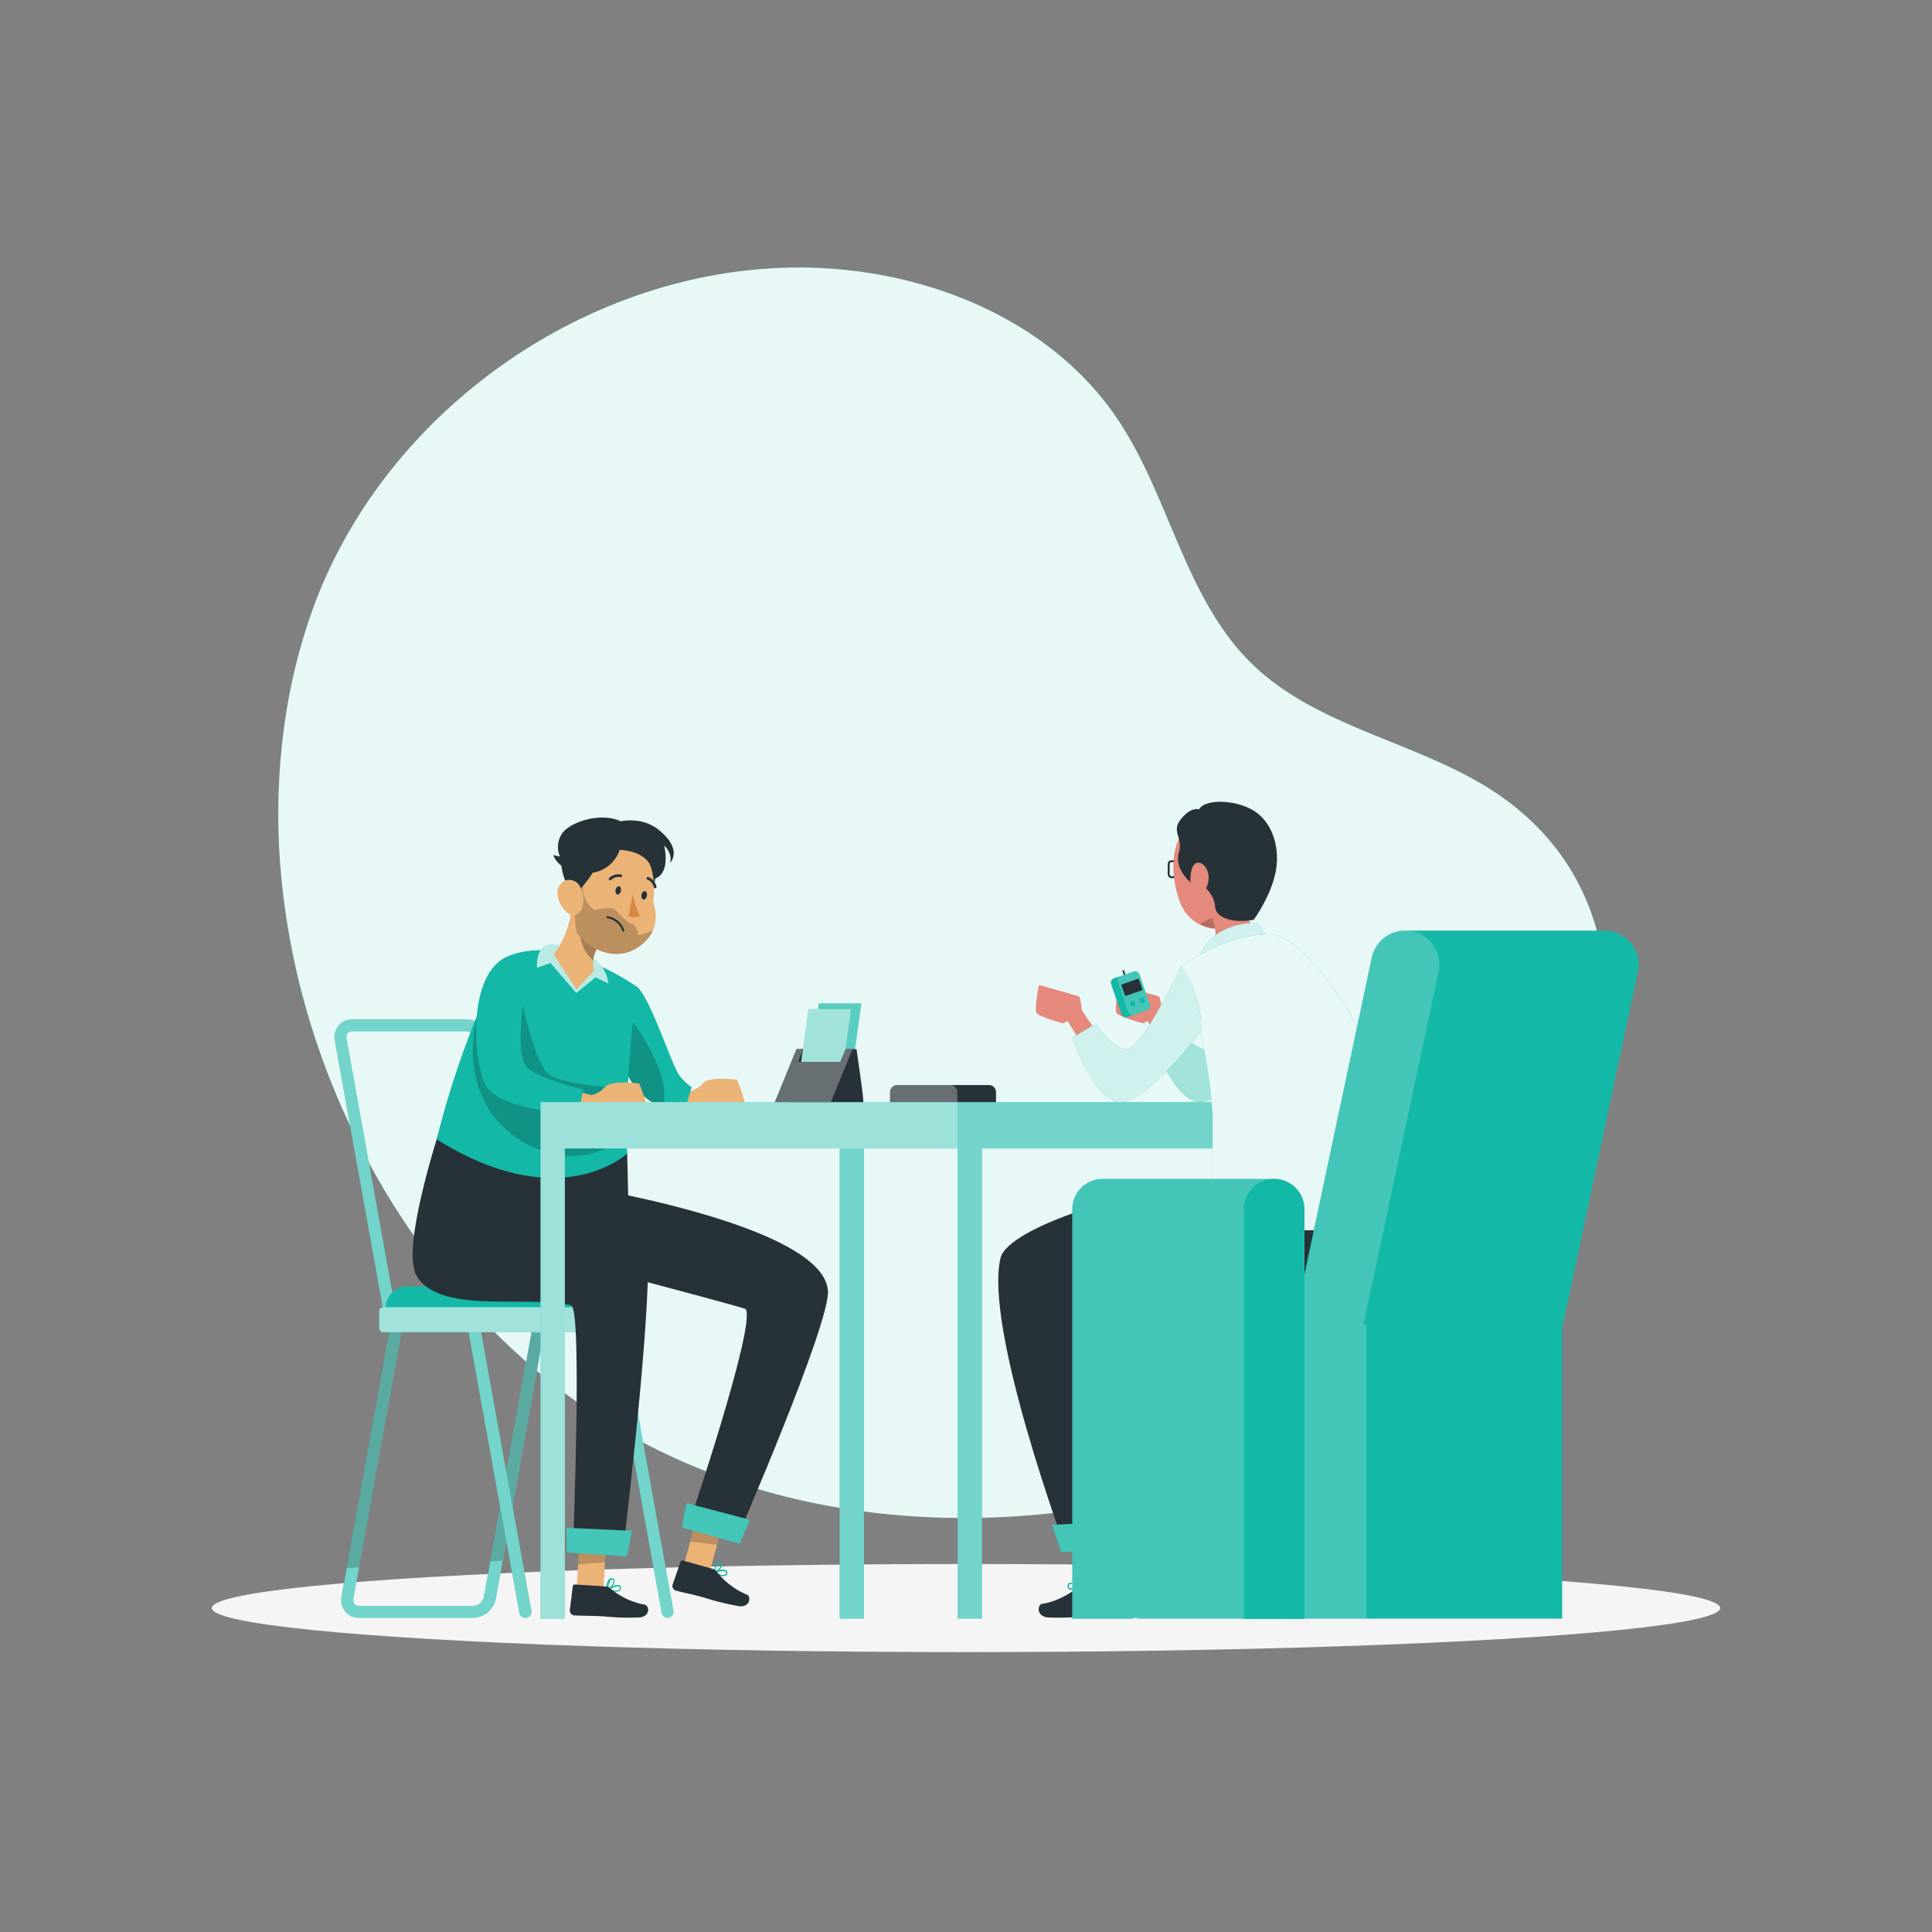 <svg xmlns="http://www.w3.org/2000/svg" viewBox="0 0 500 500"><rect x="0" y="0" width="500" height="500" fill="#808080" stroke="none"/><g id="freepik--background-simple--inject-31"><path d="M73.92,185.43a148.56,148.56,0,0,1,6.74-27C98.88,107,151.32,69.64,205.92,69.24c32-.23,65.48,12.71,83.32,39.26,13.48,20.06,17.4,46.34,34.69,63.23,18.34,17.92,47.06,20.65,67.29,36.4,46.76,36.42,18.74,109-17.54,142-23.72,21.6-54.87,33.69-86.45,39.33-51.88,9.27-107.33.15-148.57-34.9C102,323.44,78.22,277.21,73.06,229.5A169.78,169.78,0,0,1,73.92,185.43Z" style="fill:#14B8A6"></path><path d="M73.92,185.43a148.56,148.56,0,0,1,6.74-27C98.88,107,151.32,69.64,205.92,69.24c32-.23,65.48,12.71,83.32,39.26,13.48,20.06,17.4,46.34,34.69,63.23,18.34,17.92,47.06,20.65,67.29,36.4,46.76,36.42,18.74,109-17.54,142-23.72,21.6-54.87,33.69-86.45,39.33-51.88,9.27-107.33.15-148.57-34.9C102,323.44,78.22,277.21,73.06,229.5A169.78,169.78,0,0,1,73.92,185.43Z" style="fill:#fff;opacity:0.9"></path></g><g id="freepik--Shadow--inject-31"><ellipse id="freepik--path--inject-31" cx="250" cy="416.16" rx="195.18" ry="11.4" style="fill:#f5f5f5"></ellipse></g><g id="freepik--character-1--inject-31"><path d="M122.44,418.7H92.93a4.53,4.53,0,0,1-3.55-1.6,4.71,4.71,0,0,1-1-3.89L101.6,340h40l-13.28,73.77A6.11,6.11,0,0,1,122.44,418.7Zm-18.26-75.61L91.46,413.76a1.64,1.64,0,0,0,.29,1.35,1.46,1.46,0,0,0,1.18.5h29.51a3,3,0,0,0,2.78-2.4l12.63-70.12Z" style="fill:#14B8A6"></path><g style="opacity:0.4"><path d="M101.6,340,89.75,405.8l-1.33,7.42a4.7,4.7,0,0,0,1,3.88,4.55,4.55,0,0,0,3.55,1.61h29.51a6.12,6.12,0,0,0,5.83-4.95l1.78-9.87,11.5-63.9Zm25.28,64.06-1.65,9.17a3,3,0,0,1-2.79,2.39H92.93a1.48,1.48,0,0,1-1.18-.5,1.61,1.61,0,0,1-.28-1.35l1.45-8.11,11.26-62.56h33.66Z" style="fill:#fff"></path></g><path d="M141.55,340l-11.5,63.9-3.17.16,11-61H104.18L92.92,405.65l-3.17.15L101.6,340Z" style="opacity:0.2"></path><path d="M139.76,342.5H99.81L86.63,269.28a4.69,4.69,0,0,1,1-3.88,4.52,4.52,0,0,1,3.55-1.61h29.51a6.12,6.12,0,0,1,5.84,4.94Zm-37.36-3.09h33.66l-12.62-70.13a3,3,0,0,0-2.79-2.39H91.14a1.47,1.47,0,0,0-1.17.49,1.58,1.58,0,0,0-.29,1.35Z" style="fill:#14B8A6"></path><g style="opacity:0.4"><path d="M139.76,342.5H99.81L86.63,269.28a4.69,4.69,0,0,1,1-3.88,4.52,4.52,0,0,1,3.55-1.61h29.51a6.12,6.12,0,0,1,5.84,4.94Zm-37.36-3.09h33.66l-12.62-70.13a3,3,0,0,0-2.79-2.39H91.14a1.47,1.47,0,0,0-1.17.49,1.58,1.58,0,0,0-.29,1.35Z" style="fill:#fff"></path></g><path d="M135.92,418.7a1.53,1.53,0,0,1-1.52-1.27l-13-71.95a4.69,4.69,0,0,1,1-3.88A4.5,4.5,0,0,1,126,340h29.51a6.11,6.11,0,0,1,5.83,4.94l12.95,71.95a1.55,1.55,0,0,1-3.05.55l-12.95-71.95a3,3,0,0,0-2.78-2.39H126a1.49,1.49,0,0,0-1.18.49,1.65,1.65,0,0,0-.29,1.35l13,71.95a1.54,1.54,0,0,1-1.25,1.8A1.23,1.23,0,0,1,135.92,418.7Z" style="fill:#14B8A6"></path><g style="opacity:0.4"><path d="M135.92,418.7a1.53,1.53,0,0,1-1.52-1.27l-13-71.95a4.69,4.69,0,0,1,1-3.88A4.5,4.5,0,0,1,126,340h29.51a6.11,6.11,0,0,1,5.83,4.94l12.95,71.95a1.55,1.55,0,0,1-3.05.55l-12.95-71.95a3,3,0,0,0-2.78-2.39H126a1.49,1.49,0,0,0-1.18.49,1.65,1.65,0,0,0-.29,1.35l13,71.95a1.54,1.54,0,0,1-1.25,1.8A1.23,1.23,0,0,1,135.92,418.7Z" style="fill:#fff"></path></g><path d="M165,338.59H99.79a5.7,5.7,0,0,1,5.7-5.69h53.79a5.7,5.7,0,0,1,5.7,5.69Z" style="fill:#14B8A6"></path><rect x="98.15" y="338.3" width="68.47" height="6.48" rx="1.03" style="fill:#14B8A6"></rect><g style="opacity:0.6"><rect x="98.15" y="338.3" width="68.47" height="6.48" rx="1.03" style="fill:#fff"></rect></g><path d="M174.32,281.5l4.17.94a6.89,6.89,0,0,0,3.45-2.13c1.78-1.86,8.82-.86,8.82-.86s2.69,6.51,1.9,7.38-9.62.57-10.72.49a5.44,5.44,0,0,1-2.28-.92l-6.15-.73Z" style="fill:#ebb376"></path><path d="M179,281.36a14,14,0,0,1-3-2.79c-2.34-3.1-7.14-19.09-11-23.09,0,0-6.59,7.73-4.55,17.4a17.61,17.61,0,0,0,.92,3.05c2.49,6.26,6.5,9.41,10.19,10.56a17.1,17.1,0,0,0,5.73.54Z" style="fill:#14B8A6"></path><path d="M171.52,286.49c-3.69-1.15-7.7-4.3-10.19-10.56a17.61,17.61,0,0,1-.92-3.05l3.38-8.41C163.78,264.62,174.1,277.9,171.52,286.49Z" style="opacity:0.2;isolation:isolate"></path><path d="M113.49,293.3l48.83,5.22.37,16.15c1.25.34,2.49.65,3.73.95V336c-13-.68-51.32,4.06-58.59-6.21C103.63,323.88,113.49,293.3,113.49,293.3Z" style="fill:#263238"></path><polygon points="176.65 406.16 183.69 406.68 188.1 390.63 181.07 390.12 176.65 406.16" style="fill:#ebb376"></polygon><path d="M184.67,407a.07.07,0,0,0,0,.06h.05a9.79,9.79,0,0,0,1.73.74,2,2,0,0,0,1.37,0,.9.9,0,0,0,.44-.83.61.61,0,0,0-.24-.55,2.86,2.86,0,0,0-2-.06,2.59,2.59,0,0,0,1-1.43.6.6,0,0,0-.42-.63.81.81,0,0,0-.71,0c-.85.47-1.18,2.43-1.21,2.54h0s-.12,0-.12,0A.09.09,0,0,0,184.67,407Zm.52-.39-.16,0c.17-.65.52-1.71,1-2a.46.46,0,0,1,.38-.05l.08,0c.22.09.24.22.23.32C186.69,405.43,185.88,406.22,185.19,406.6Zm0,.37c.93-.29,2.21-.54,2.61-.24a.3.3,0,0,1,.12.27.62.62,0,0,1-.27.53C187.27,407.75,186.37,407.54,185.22,407Z" style="fill:#14B8A6"></path><polygon points="181.07 390.12 188.1 390.64 185.57 399.81 178.63 398.96 181.07 390.12" style="opacity:0.2;isolation:isolate"></polygon><path d="M190.48,398.68,178.09,395S195.68,343.1,193,338.8c-.31-.5-63.19-16.9-63.19-16.9l16.68-15.56S212.9,316.47,214.27,334C214.93,342.39,190.48,398.68,190.48,398.68Z" style="fill:#263238"></path><polygon points="176.49 395.31 191.41 399.53 194.09 393.32 177.63 389.01 176.49 395.31" style="fill:#14B8A6"></polygon><polygon points="176.49 395.31 191.41 399.53 194.09 393.32 177.63 389.01 176.49 395.31" style="fill:#fff;opacity:0.2"></polygon><path d="M184.38,406l-7.62-2.13a.51.51,0,0,0-.64.32h0l-2.05,5.93a1.23,1.23,0,0,0,.85,1.53c2.67.7,4,.9,7.34,1.81a64.69,64.69,0,0,0,9,2.22c2.94.34,3.19-2.58,2-3a19.31,19.31,0,0,1-7.82-6A2,2,0,0,0,184.38,406Z" style="fill:#263238"></path><polygon points="149.17 412.37 156.16 411.41 157.13 394.79 150.15 395.76 149.17 412.37" style="fill:#ebb376"></polygon><polygon points="150.15 395.76 157.13 394.8 156.57 404.3 149.6 404.91 150.15 395.76" style="opacity:0.2;isolation:isolate"></polygon><path d="M127.05,313.87s-22.67,10-19.47,15.93c5.72,10.58,28.24,5.3,40.21,8,3,.65.47,63.41.47,63.41l12.87,1s6.35-51.68,6.58-73.82C167.81,319.49,162.67,313.87,127.05,313.87Z" style="fill:#263238"></path><polygon points="146.75 401.79 162.22 402.81 163.55 396.18 146.55 395.39 146.75 401.79" style="fill:#14B8A6"></polygon><polygon points="146.75 401.79 162.22 402.81 163.55 396.18 146.55 395.39 146.75 401.79" style="fill:#fff;opacity:0.2"></polygon><path d="M156.85,411.43l.15,0s.16.05.18.06,0,0,0,.05h.06a8.81,8.81,0,0,0,1.84.36,1.91,1.91,0,0,0,1.34-.26.88.88,0,0,0,.25-.91.64.64,0,0,0-.35-.49,3,3,0,0,0-1.95.36,2.53,2.53,0,0,0,.69-1.61.67.67,0,0,0-.6-.53,1,1,0,0,0-.78.18c-.74.64-.86,2.63-.86,2.75h0Zm.76-.41-.14.08a3.55,3.55,0,0,1,.59-2.16.48.48,0,0,1,.36-.12h.08c.23,0,.29.16.3.25A3.34,3.34,0,0,1,157.61,411Zm.1.35c.85-.47,2.06-1,2.51-.78a.3.3,0,0,1,.17.24.61.61,0,0,1-.15.58C159.88,411.71,159,411.7,157.71,411.37Z" style="fill:#14B8A6"></path><path d="M156.69,410.57l-7.9-.5a.5.5,0,0,0-.55.45h0l-.77,6.23a1.25,1.25,0,0,0,1.15,1.32c2.76.13,4.08.05,7.56.24a64.43,64.43,0,0,0,9.28.29c3-.28,2.59-3.18,1.32-3.32a19.5,19.5,0,0,1-8.9-4.24A1.93,1.93,0,0,0,156.69,410.57Z" style="fill:#263238"></path><path d="M162.48,281.72c-.16,3.75-.26,7.75-.23,11.9,0,1.61,0,3.25.07,4.9,0,0-17.26,16.4-49.31-3.66A236.6,236.6,0,0,1,123.41,263h0c.81-1.93,1.65-3.84,2.55-5.71a83.6,83.6,0,0,1,5.35-9.75s7.56-3.68,17.77,0A65.32,65.32,0,0,1,165,255.48,246.9,246.9,0,0,0,162.48,281.72Z" style="fill:#14B8A6"></path><path d="M139,250.47s-.89-7.7,6-5.6,11.5,3.28,12.49,9.68l-3.36-1.6-5,4.05-6.66-7.79Z" style="fill:#14B8A6"></path><path d="M139,250.47s-.89-7.7,6-5.6,11.5,3.28,12.49,9.68l-3.36-1.6-5,4.05-6.66-7.79Z" style="fill:#fff;opacity:0.7;isolation:isolate"></path><path d="M143.26,247l5.92,9.05,4.55-4.79a6.86,6.86,0,0,1-.18-2.68,8.68,8.68,0,0,1,1.6-4.2l-4.81-8.9-1.69-3.14C147.68,237.81,146.48,243.11,143.26,247Z" style="fill:#ebb376"></path><path d="M153.55,248.58a8.68,8.68,0,0,1,1.6-4.2l-4.81-8.9S148.2,244.09,153.55,248.58Z" style="opacity:0.3;isolation:isolate"></path><path d="M162.63,222.9c-3.33,1.51-2.57,5.17,3.25,11.71,3.35-3.08,5-9.9,3.12-12S165.53,221.6,162.63,222.9Z" style="fill:#263238"></path><path d="M148.84,226.23s-4.55,11,2.12,17.05c4.85,4.38,11.54,5.3,16.49-.12,3.87-4.24,1.57-9.63,1.57-9.63.79-5.55-.11-11.66-4.62-14.58a10.1,10.1,0,0,0-15.56,7.28Z" style="fill:#ebb376"></path><path d="M169,240.69a8,8,0,0,1-1.58,2.47c-4.94,5.42-11.63,4.5-16.48.12a9.88,9.88,0,0,1-1.59-1.81c-1.51-5.2.42-12.39,1.61-13a7,7,0,0,0,2.8,7s4.55-1,5.49,0,3,3.25,4.31,3.63,1.65,2.91,1.65,2.91A12.42,12.42,0,0,0,169,240.69Z" style="opacity:0.2;isolation:isolate"></path><path d="M159.3,230.29c-.11.59.11,1.13.5,1.2s.78-.34.89-.93-.1-1.13-.48-1.2S159.45,229.72,159.3,230.29Z" style="fill:#263238"></path><path d="M166,231.58c-.11.59.12,1.13.5,1.21s.79-.34.91-.94-.11-1.13-.5-1.2S166.13,231,166,231.58Z" style="fill:#263238"></path><path d="M163.77,231.44a21.69,21.69,0,0,0,1.86,5.6,3.48,3.48,0,0,1-2.93,0Z" style="fill:#d58745"></path><path d="M157.87,227.82a.29.29,0,0,1-.21-.09.36.36,0,0,1,0-.5,3.49,3.49,0,0,1,3.1-.89.33.33,0,0,1,.25.41v0a.35.35,0,0,1-.43.25h0a2.8,2.8,0,0,0-2.44.73A.34.34,0,0,1,157.87,227.82Z" style="fill:#263238"></path><path d="M169.5,229.9a.36.36,0,0,1-.28-.25,2.8,2.8,0,0,0-1.65-2,.35.35,0,0,1-.22-.44.34.34,0,0,1,.43-.23,3.52,3.52,0,0,1,2.12,2.43.34.34,0,0,1-.24.43h0A.29.29,0,0,1,169.5,229.9Z" style="fill:#263238"></path><path d="M152.52,220.19c3.24,1.68,2.27,5.3-3.91,11.49-3.18-3.27-4.44-10.18-2.43-12.17S149.69,218.72,152.52,220.19Z" style="fill:#263238"></path><path d="M144.28,231.38a7,7,0,0,0,2.49,4.76c1.91,1.56,3.85.09,4.15-2.22.27-2.09-.41-5.42-2.72-6.08S144.08,229.1,144.28,231.38Z" style="fill:#ebb376"></path><path d="M161.33,240.84a5.17,5.17,0,0,0-4.12-3.46" style="fill:none;stroke:#263238;stroke-linecap:round;stroke-linejoin:round;stroke-width:0.526px"></path><path d="M160.36,219.94a8.75,8.75,0,0,1-9.06,6c-7.11-.51-8.1-4.65-8.1-4.65a14.36,14.36,0,0,0,1.71.36,6.13,6.13,0,0,1,.84-6.31c2.47-2.84,9.92-5.14,14.91-2.79,0,0,5.43-1.29,9.76,2.17,6.56,5.25,2.94,8.68,2.94,8.68s1-2.08-1.49-4.61c0,0,1.9,7.36-2.58,8.66C169.29,227.41,169.78,220.48,160.36,219.94Z" style="fill:#263238"></path><path d="M162.48,281.72c-.16,3.75-.26,7.75-.23,11.9a21.57,21.57,0,0,1-22.87,3.86c-15-6.05-19.28-20.5-16-34.46h0A12.76,12.76,0,0,1,126,257.3c3.87-4.22,9.31,2.78,9.31,2.78,0,.4,3.1,14,6.14,17.46C144.28,280.79,160.39,281.63,162.48,281.72Z" style="opacity:0.2;isolation:isolate"></path><path d="M149,282.46l4.17.94a6.89,6.89,0,0,0,3.45-2.13c1.78-1.85,8.82-.85,8.82-.85s2.69,6.5,1.9,7.38-9.62.57-10.72.48a5.41,5.41,0,0,1-2.27-.91l-6.16-.74Z" style="fill:#ebb376"></path><path d="M131.31,247.55c-10,4.28-9.11,25.39-5.88,32.8s24.14,7.86,24.14,7.86L151,282s-13-3.22-14.92-6.1-1.35-10.06-.87-14.76A18.17,18.17,0,0,0,131.31,247.55Z" style="fill:#14B8A6"></path></g><g id="freepik--Table--inject-31"><polygon points="331.54 285.22 331.54 418.9 325.27 418.9 325.27 297.22 254.13 297.22 254.13 418.9 247.85 418.9 247.85 297.22 223.6 297.22 223.6 418.9 217.31 418.9 217.31 297.22 146.18 297.22 146.18 418.9 139.9 418.9 139.9 285.22 331.54 285.22" style="fill:#14B8A6"></polygon><polygon points="331.54 285.22 331.54 418.9 325.27 418.9 325.27 297.22 254.13 297.22 254.13 418.9 247.85 418.9 247.85 297.22 223.6 297.22 223.6 418.9 217.31 418.9 217.31 297.22 146.18 297.22 146.18 418.9 139.9 418.9 139.9 285.22 331.54 285.22" style="fill:#fff;opacity:0.4"></polygon><polygon points="247.76 285.22 247.76 297.22 223.6 297.22 217.31 297.22 146.18 297.22 146.18 418.9 139.9 418.9 139.9 285.22 247.76 285.22" style="fill:#fff;opacity:0.3"></polygon><rect x="206.16" y="271.53" width="13.57" height="8.16" style="fill:#263238"></rect><polygon points="219.83 281.83 208.8 281.83 211.9 259.68 222.93 259.68 219.83 281.83" style="fill:#14B8A6"></polygon><polygon points="219.83 281.83 208.8 281.83 211.9 259.68 222.93 259.68 219.83 281.83" style="fill:#fff;opacity:0.3"></polygon><polygon points="217.19 283.33 206.16 283.33 209.26 261.18 220.28 261.18 217.19 283.33" style="fill:#14B8A6"></polygon><polygon points="217.19 283.33 206.16 283.33 209.26 261.18 220.28 261.18 217.19 283.33" style="fill:#fff;opacity:0.6"></polygon><path d="M223.4,285.22H204.21l2.93-13.69h.73l-1.34,3.27h11l1.34-3.27h2.79S223.71,285.21,223.4,285.22Z" style="fill:#263238"></path><polygon points="220.62 271.53 215.03 285.22 200.52 285.22 206.11 271.53 207.87 271.53 206.53 274.8 217.53 274.8 218.87 271.53 220.62 271.53" style="fill:#263238"></polygon><polygon points="220.62 271.53 215.03 285.22 200.52 285.22 206.11 271.53 207.87 271.53 206.53 274.8 217.53 274.8 218.87 271.53 220.62 271.53" style="fill:#fff;opacity:0.3"></polygon><path d="M232.18,280.81h23.74a1.84,1.84,0,0,1,1.84,1.84v2.57a0,0,0,0,1,0,0H230.34a0,0,0,0,1,0,0v-2.57A1.84,1.84,0,0,1,232.18,280.81Z" style="fill:#263238"></path><path d="M232.18,280.81h13.74a1.84,1.84,0,0,1,1.84,1.84v2.57a0,0,0,0,1,0,0H230.34a0,0,0,0,1,0,0v-2.57A1.84,1.84,0,0,1,232.18,280.81Z" style="fill:#fff;opacity:0.3"></path></g><g id="freepik--character-2--inject-31"><g id="freepik--group--inject-31"><rect x="302.45" y="222.88" width="4.13" height="4.13" rx="0.71" style="fill:none;stroke:#263238;stroke-miterlimit:10;stroke-width:0.5px"></rect><path d="M305,267.84l-4.3-6.34s-.36-3.35-.72-3.58-10.4-3-10.4-3-1.31,6.33-.6,7.29,6.82,2.63,6.82,2.63l1.21-.6,3.93,6.46Z" style="fill:#e4897b"></path><path d="M326.24,250.22a25.56,25.56,0,0,1,5.22,16.67s-13.92,18.33-20.87,18.33-12.44-16.66-12.44-16.66l6.05-3.67s4.56,7.35,8.44,6.53S326.24,250.22,326.24,250.22Z" style="fill:#14B8A6"></path><path d="M326.24,250.22a25.56,25.56,0,0,1,5.22,16.67s-13.92,18.33-20.87,18.33-12.44-16.66-12.44-16.66l6.05-3.67s4.56,7.35,8.44,6.53S326.24,250.22,326.24,250.22Z" style="fill:#fff;opacity:0.6"></path><path d="M284.34,267.84,280,261.5s-.36-3.35-.71-3.58-10.4-3-10.4-3-1.32,6.33-.6,7.29,6.81,2.63,6.81,2.63l1.21-.6,3.93,6.46Z" style="fill:#e4897b"></path><path d="M305.62,234.06a9.77,9.77,0,0,0,.49,1,10.22,10.22,0,0,0,4.4,4.2,9.63,9.63,0,0,0,1.45.6,9.25,9.25,0,0,0,10.6-3.55c3-4.29,2.23-8.53,1.44-15.79a10,10,0,0,0-15.26-7.58C302.17,217,303,227.84,305.62,234.06Z" style="fill:#e4897b"></path><path d="M310.51,239.23a9.63,9.63,0,0,0,1.45.6,9.3,9.3,0,0,0,7.94-1,11.29,11.29,0,0,0-1.69-2.23A14.45,14.45,0,0,0,310.51,239.23Z" style="opacity:0.2;isolation:isolate"></path><path d="M330.6,245.88c-3,3.81-16,4.34-16,4.34s-5.67-.58-4.81-2.46c3.11-1.06,4.4-2.81,4.72-4.82a9.22,9.22,0,0,0-.28-3.7,18.36,18.36,0,0,0-.61-2l9.42-9.74C319.9,238.86,326.5,242.65,330.6,245.88Z" style="fill:#e4897b"></path><path d="M305.44,212.23c2.74-3.61,4.84-2.76,4.84-2.76,1.8-3.06,10.89-2.44,15.24,1.07s5.47,9.53,4.78,14.18c-1,6.76-5.84,13.32-5.84,13.32h0c-5.49,1-9.88-.56-10-3.43s-2.81-5.2-2.81-5.2c-2.71.67-4.86-2.47-4.86-2.47s-2.77-2.89-1.67-6.48S303.13,215.26,305.44,212.23Z" style="fill:#263238"></path><path d="M312.77,227.61a4.69,4.69,0,0,1-1.86,3.6c-1.36.86-2.67-1-2.82-3.24-.11-1.95.43-4.82,2.06-4.72S313,225.59,312.77,227.61Z" style="fill:#e4897b"></path><path d="M310.1,248.55s2.17-9.78,15.31-9.69l3.33,4.85Z" style="fill:#14B8A6"></path><path d="M310.1,248.55s2.17-9.78,15.31-9.69l3.33,4.85Z" style="fill:#fff;opacity:0.8"></path><polygon points="333.2 411.16 325.65 411.3 321.89 393.9 329.43 393.77 333.2 411.16" style="fill:#ebb376"></polygon><polygon points="329.43 393.77 321.9 393.91 324.05 403.86 331.51 403.36 329.43 393.77" style="opacity:0.2;isolation:isolate"></polygon><path d="M309,368.57a237.22,237.22,0,0,0,11,32.46L333.71,400s-5.65-22.06-7.69-42.26c-1.27-12.47-1.16-22.8,2.49-23.59,2.3-.51,7.68-.49,14.57-.33V308.11c-19.34,4-38.57,11.46-40,17.47C301,334,304.57,351.93,309,368.57Z" style="fill:#263238"></path><polygon points="335.17 400.62 318.78 401.71 316.37 394.62 334.43 393.78 335.17 400.62" style="fill:#14B8A6"></polygon><polygon points="335.17 400.62 318.78 401.71 316.37 394.62 334.43 393.78 335.17 400.62" style="fill:#fff;opacity:0.2"></polygon><path d="M324.52,410.92h0c0-.13-.13-2.26-.91-2.94a1.1,1.1,0,0,0-.84-.2.72.72,0,0,0-.64.57,2.66,2.66,0,0,0,.74,1.72,3.13,3.13,0,0,0-2.09-.38.7.7,0,0,0-.38.52,1,1,0,0,0,.28,1,2,2,0,0,0,1.43.28,9.42,9.42,0,0,0,2-.39h.06s0,0,0-.05.18,0,.19-.08l.16,0Zm-2.08-2.5c0-.1.07-.23.32-.28h.08a.5.5,0,0,1,.39.14,3.83,3.83,0,0,1,.64,2.3l-.16-.08A3.58,3.58,0,0,1,322.44,408.42Zm-1.54,2.49a.67.67,0,0,1-.16-.62.33.33,0,0,1,.18-.26c.48-.22,1.77.33,2.68.83C322.27,411.21,321.28,411.23,320.9,410.91Z" style="fill:#14B8A6"></path><path d="M324.7,410l8.45-.52a.54.54,0,0,1,.59.47h0l.83,6.66a1.35,1.35,0,0,1-1.24,1.42c-2.95.13-4.36,0-8.08.25a70,70,0,0,1-9.92.32c-3.15-.31-2.77-3.41-1.41-3.56,3.23-.37,7.5-2.73,9.51-4.53A2.14,2.14,0,0,1,324.7,410Z" style="fill:#263238"></path><path d="M309,368.57c5.14-3.25,11.15-7.08,17.06-10.86-1.27-12.47-1.16-22.8,2.49-23.59,2.3-.51,7.68-.49,14.57-.33V308.11c-19.34,4-38.57,11.46-40,17.47C301,334,304.57,351.93,309,368.57Z" style="opacity:0.2;isolation:isolate"></path><polygon points="289.09 411.16 281.55 411.3 277.79 393.9 285.32 393.77 289.09 411.16" style="fill:#ebb376"></polygon><polygon points="285.32 393.77 277.79 393.91 279.94 403.86 287.41 403.36 285.32 393.77" style="opacity:0.2;isolation:isolate"></polygon><path d="M316.49,305.59l.12-10.76,40.58-7.71s10.37,27.77,4.06,40.28c-5.78,11.48-67.36,4.64-76.84,6.71S289.6,400,289.6,400l-13.76,1s-21.27-57.39-16.9-75.44C260.85,317.7,293.31,307.27,316.49,305.59Z" style="fill:#263238"></path><polygon points="291.07 400.62 274.67 401.71 272.26 394.62 290.32 393.78 291.07 400.62" style="fill:#14B8A6"></polygon><polygon points="291.07 400.62 274.67 401.71 272.26 394.62 290.32 393.78 291.07 400.62" style="fill:#fff;opacity:0.2"></polygon><path d="M280.41,410.92h0c0-.13-.12-2.26-.91-2.94a1.08,1.08,0,0,0-.84-.2.73.73,0,0,0-.64.57,2.68,2.68,0,0,0,.75,1.72,3.15,3.15,0,0,0-2.09-.38.66.66,0,0,0-.38.52,1,1,0,0,0,.27,1,2,2,0,0,0,1.44.28,9.45,9.45,0,0,0,2-.39H280s0,0,0-.05.18,0,.19-.08l.15,0Zm-2.07-2.5c0-.1.06-.23.31-.28h.09a.49.49,0,0,1,.38.14,3.76,3.76,0,0,1,.64,2.3l-.16-.08A3.5,3.5,0,0,1,278.34,408.42Zm-1.54,2.49a.68.68,0,0,1-.17-.62.34.34,0,0,1,.19-.26c.48-.22,1.77.33,2.68.83C278.17,411.21,277.18,411.23,276.8,410.91Z" style="fill:#14B8A6"></path><path d="M280.6,410l8.44-.52a.54.54,0,0,1,.59.47h0l.83,6.66a1.34,1.34,0,0,1-1.23,1.42c-3,.13-4.37,0-8.08.25a70.19,70.19,0,0,1-9.93.32c-3.15-.31-2.76-3.41-1.4-3.56,3.22-.37,7.49-2.73,9.51-4.53A2.12,2.12,0,0,1,280.6,410Z" style="fill:#263238"></path><polygon points="358.7 297.79 339.55 300.19 338.93 297.49 358.11 294.83 358.7 297.79"></polygon><polygon points="337.34 297.51 337.57 300.19 319.88 302.5 319.88 299.86 337.34 297.51"></polygon><polygon points="318.78 300.01 318.78 302.5 316.21 302.83 316.21 300.42 318.78 300.01"></polygon><polygon points="360 297.22 359.35 294.83 360 294.83 360.77 296.69 360 297.22"></polygon><path d="M305.6,250.22s11.26-8.55,23.12-8.41,37.56,41.31,36.82,76l-51.71,1.08V288.69A135.58,135.58,0,0,0,305.6,250.22Z" style="fill:#14B8A6"></path><path d="M305.6,250.22s11.26-8.55,23.12-8.41,37.56,41.31,36.82,76l-51.71,1.08V288.69A135.58,135.58,0,0,0,305.6,250.22Z" style="fill:#fff;opacity:0.9"></path><path d="M305.6,250.22a25.62,25.62,0,0,1,5.22,16.67S296.89,285.22,290,285.22s-12.44-16.66-12.44-16.66l6.05-3.67s4.55,7.35,8.43,6.53S305.6,250.22,305.6,250.22Z" style="fill:#14B8A6"></path><path d="M305.6,250.22a25.62,25.62,0,0,1,5.22,16.67S296.89,285.22,290,285.22s-12.44-16.66-12.44-16.66l6.05-3.67s4.55,7.35,8.43,6.53S305.6,250.22,305.6,250.22Z" style="fill:#fff;opacity:0.8"></path><rect x="290.68" y="251.05" width="0.43" height="1.55" transform="translate(-66.31 108.85) rotate(-19.07)" style="fill:#263238"></rect><path d="M294.88,252.15l2.7,7.8a1.19,1.19,0,0,1-.72,1.5l-5.11,1.76a1.18,1.18,0,0,1-1.5-.72l-2.7-7.81a1.17,1.17,0,0,1,.74-1.49l5.1-1.77A1.17,1.17,0,0,1,294.88,252.15Z" style="fill:#14B8A6"></path><path d="M294.88,252.15l2.7,7.8a1.19,1.19,0,0,1-.72,1.5l-3.36,1.16a1.18,1.18,0,0,1-1.5-.73l-2.69-7.8a1.17,1.17,0,0,1,.72-1.5l3.36-1.16A1.17,1.17,0,0,1,294.88,252.15Z" style="fill:#fff;opacity:0.2"></path><rect x="290.55" y="253.93" width="4.79" height="3.16" rx="0.26" transform="translate(-67.41 109.74) rotate(-19.07)" style="fill:#263238"></rect><rect x="292.51" y="259.07" width="1.3" height="1.3" rx="0.26" transform="translate(-68.77 110.05) rotate(-19.07)" style="fill:#14B8A6"></rect><rect x="294.94" y="258.23" width="1.3" height="1.3" rx="0.26" transform="translate(-68.36 110.78) rotate(-19.07)" style="fill:#14B8A6"></rect></g><rect x="294.31" y="333.33" width="109.97" height="85.57" style="fill:#14B8A6"></rect><rect x="294.31" y="333.33" width="59.33" height="85.57" style="fill:#fff;opacity:0.2"></rect><path d="M415.25,240.84H363.64a8.83,8.83,0,0,0-8.63,7l-20.19,95h69.65l19.41-91.32A8.83,8.83,0,0,0,415.25,240.84Z" style="fill:#14B8A6"></path><path d="M352.86,342.82h-18l20.19-95a8.83,8.83,0,0,1,8.63-7h0a8.83,8.83,0,0,1,8.63,10.66Z" style="fill:#fff;opacity:0.2"></path><path d="M329.73,305.1H285.35a7.84,7.84,0,0,0-7.84,7.84v106h15.68v-.2H321.9v.2h15.67v-106A7.84,7.84,0,0,0,329.73,305.1Z" style="fill:#14B8A6"></path><path d="M329.73,305.1H285.35a7.84,7.84,0,0,0-7.84,7.84v106h15.68v-.2H321.9v.2h15.67v-106A7.84,7.84,0,0,0,329.73,305.1Z" style="fill:#fff;opacity:0.2"></path><path d="M329.73,305.1h0a7.83,7.83,0,0,0-7.83,7.84v106h15.67v-106A7.84,7.84,0,0,0,329.73,305.1Z" style="fill:#14B8A6"></path></g></svg>